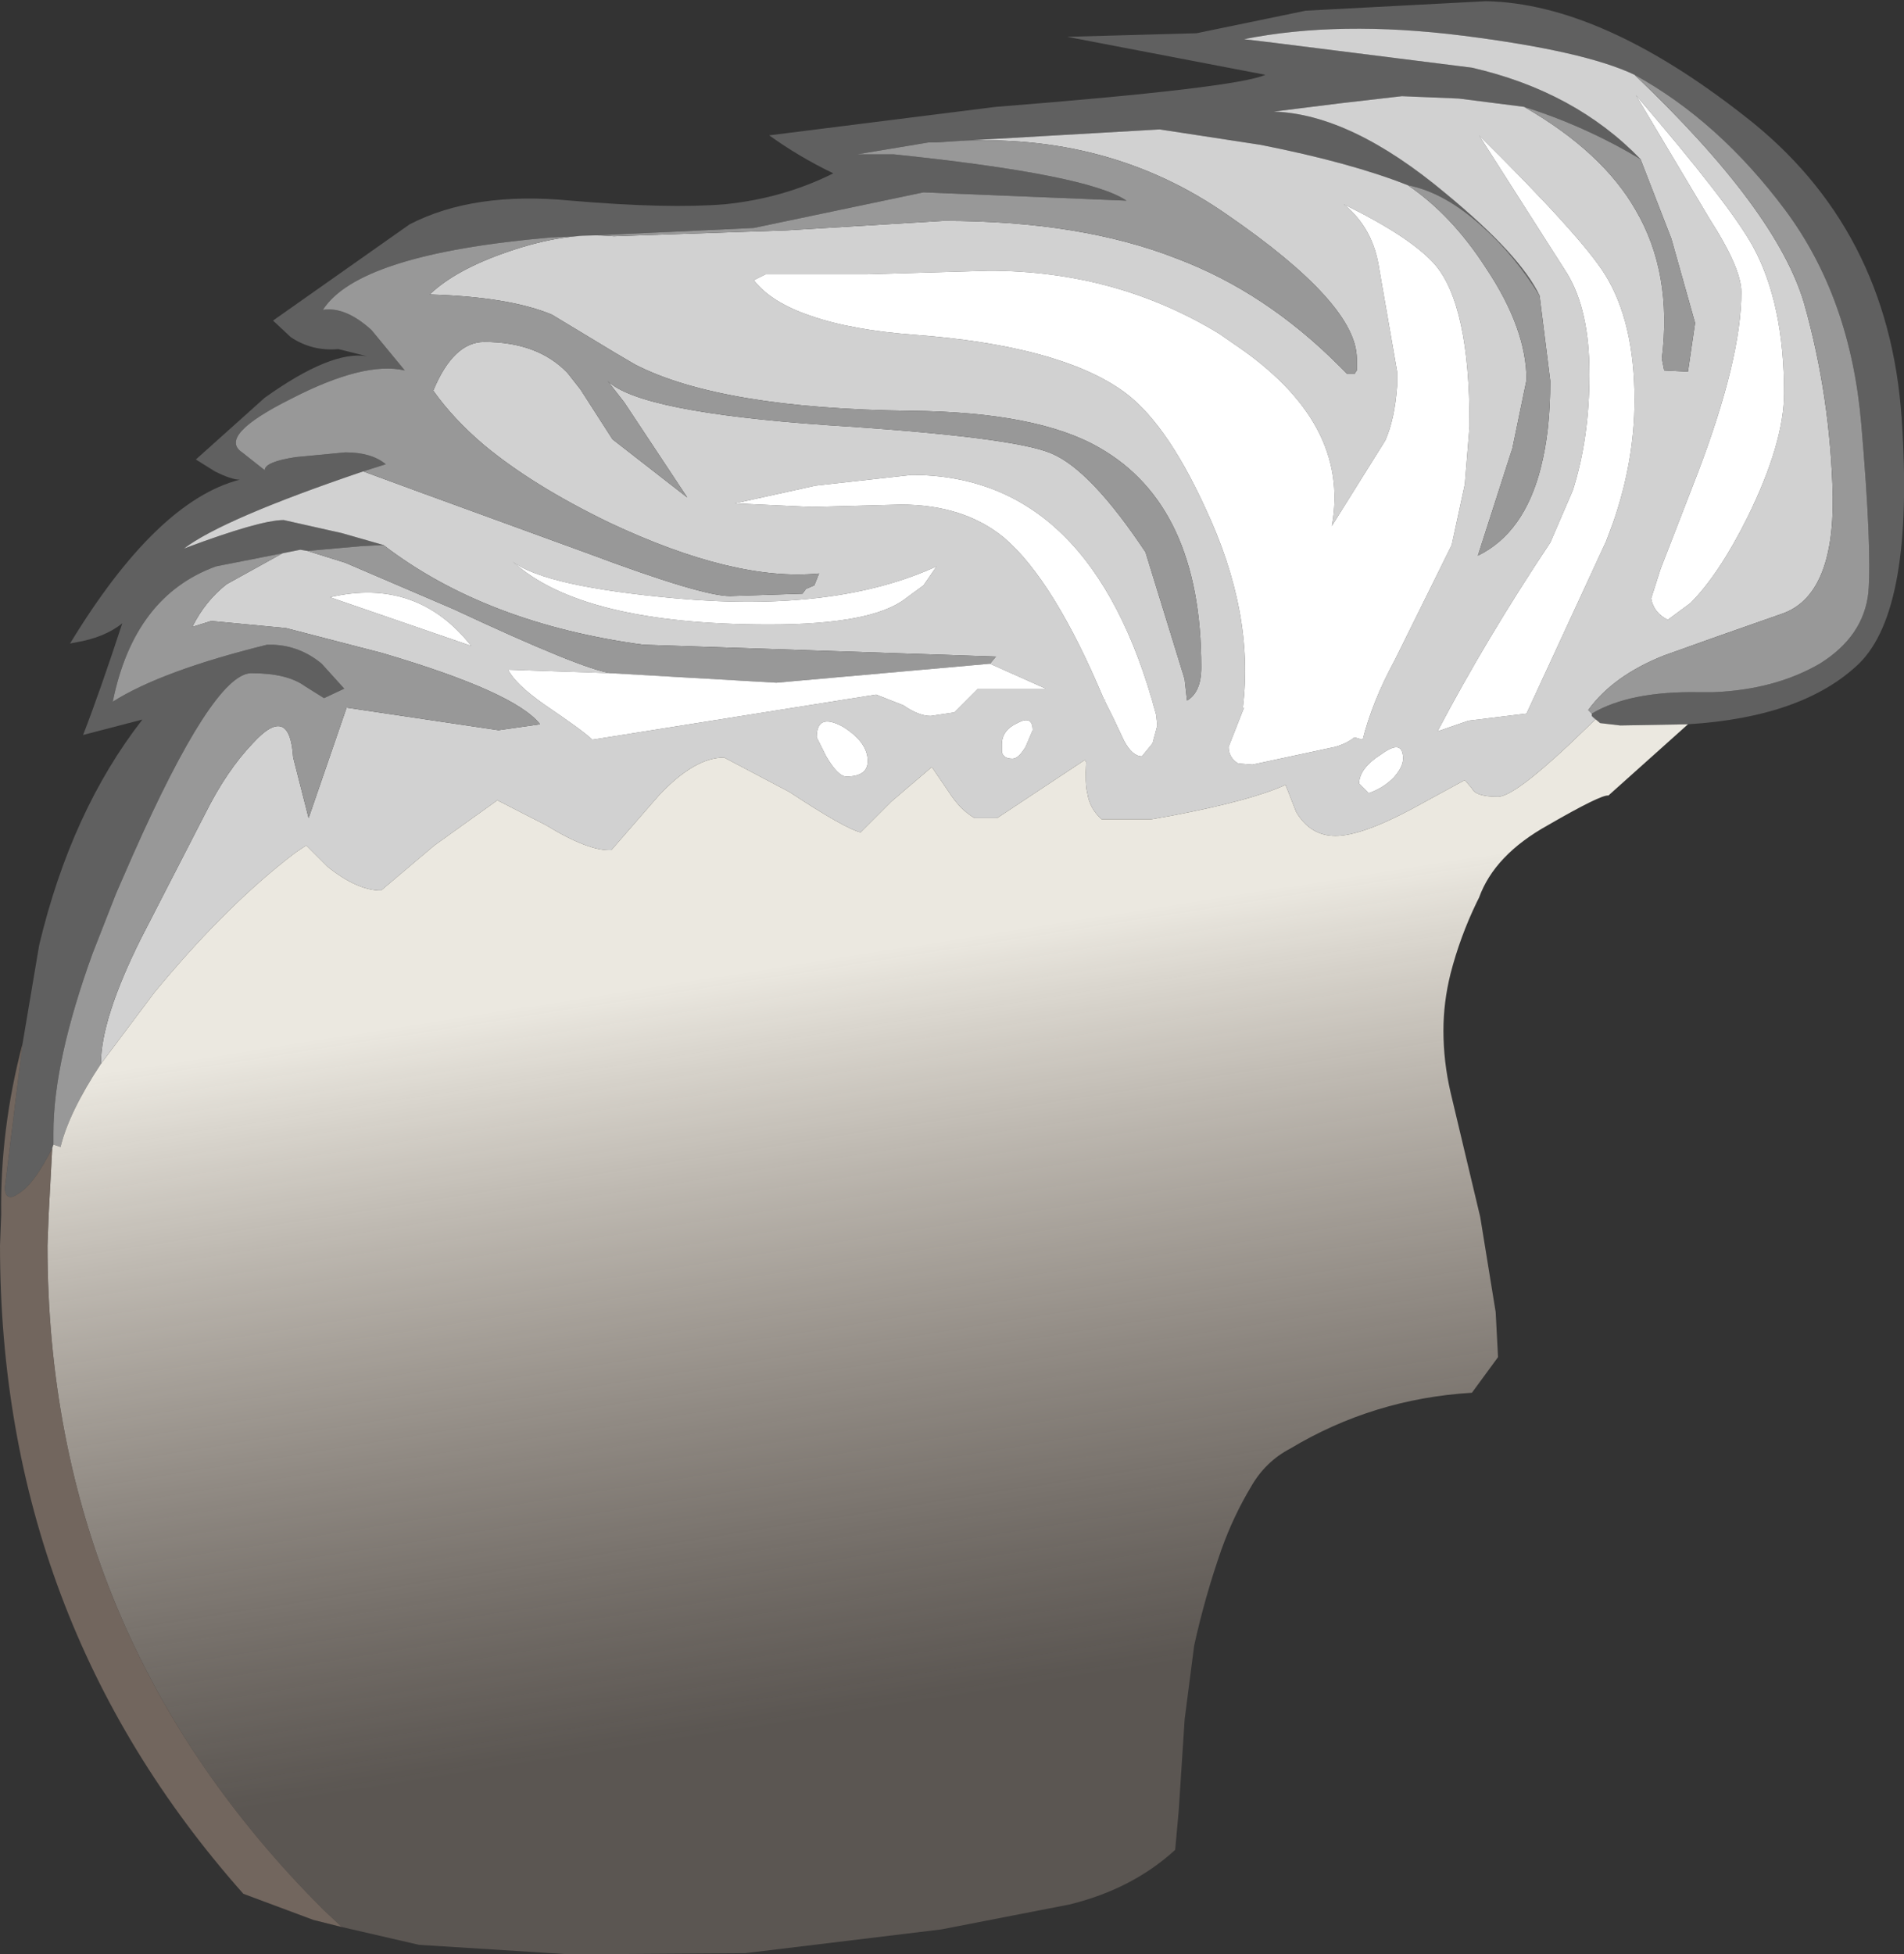 <?xml version="1.0" encoding="UTF-8" standalone="no"?>
<svg xmlns:ffdec="https://www.free-decompiler.com/flash" xmlns:xlink="http://www.w3.org/1999/xlink" ffdec:objectType="shape" height="82.3px" width="80.2px" xmlns="http://www.w3.org/2000/svg">
  <rect width="100%" height="100%" fill="#333333" stroke="none"/>
  <g transform="matrix(1.0, 0.0, 0.0, 1.0, 31.15, 53.9)">
    <path d="M-30.2 -9.95 L-29.5 -14.1 Q-28.15 -19.75 -25.15 -23.6 L-27.65 -22.95 Q-26.95 -24.75 -26.0 -27.65 -26.75 -27.05 -27.95 -26.85 L-28.2 -26.8 Q-24.55 -32.8 -21.05 -33.7 -21.4 -33.7 -22.1 -34.05 L-22.9 -34.55 -20.0 -37.15 Q-17.2 -39.15 -15.7 -38.9 L-16.9 -39.2 Q-18.0 -39.1 -18.9 -39.7 L-19.65 -40.4 -13.9 -44.45 Q-11.2 -45.85 -7.1 -45.45 -3.0 -45.1 -0.6 -45.3 1.85 -45.55 3.95 -46.6 2.5 -47.3 1.25 -48.2 L10.8 -49.4 Q20.95 -50.2 22.15 -50.75 L13.8 -52.35 19.25 -52.5 23.85 -53.45 31.45 -53.85 Q36.3 -53.75 42.35 -49.0 48.4 -44.3 48.95 -36.3 49.5 -28.25 47.15 -25.95 44.8 -23.7 39.95 -23.4 L37.1 -23.35 36.25 -23.45 35.95 -23.7 35.9 -23.75 35.9 -23.85 Q37.5 -24.8 40.4 -24.75 L41.0 -24.75 Q43.6 -24.85 45.5 -25.95 47.35 -27.1 47.55 -28.95 47.7 -30.8 47.25 -36.05 46.8 -41.35 44.05 -45.05 41.25 -48.8 37.7 -50.75 35.6 -51.75 30.45 -52.4 25.25 -53.05 21.25 -52.25 L22.5 -52.1 30.85 -51.05 Q35.2 -50.05 37.95 -47.2 35.6 -48.6 33.05 -49.4 L30.3 -49.75 27.9 -49.85 25.3 -49.55 22.5 -49.2 Q25.75 -49.1 29.75 -45.75 32.9 -43.15 33.7 -41.45 32.65 -43.15 31.3 -44.35 29.7 -45.8 28.15 -46.1 25.75 -47.05 21.95 -47.8 L17.7 -48.45 9.0 -47.95 8.3 -47.9 7.95 -47.9 4.95 -47.4 6.5 -47.4 Q14.7 -46.55 16.3 -45.45 L7.75 -45.8 0.6 -44.3 -7.95 -43.9 Q-16.05 -43.2 -17.55 -40.85 -16.6 -41.0 -15.5 -40.0 L-14.1 -38.3 Q-15.8 -38.7 -18.9 -37.1 -22.0 -35.55 -20.95 -34.85 L-20.0 -34.1 Q-20.0 -34.45 -18.7 -34.65 L-16.6 -34.85 Q-15.5 -34.85 -14.9 -34.35 L-15.85 -34.05 Q-21.75 -32.05 -23.4 -30.8 -20.2 -32.0 -19.2 -32.0 L-16.75 -31.45 -15.7 -31.15 -15.0 -30.95 -15.95 -30.9 -18.2 -30.7 -18.5 -30.75 -19.25 -30.6 -22.05 -30.05 Q-25.5 -28.8 -26.4 -24.35 -24.35 -25.65 -19.9 -26.75 L-19.65 -26.75 Q-18.5 -26.7 -17.6 -25.95 L-16.65 -24.9 -17.5 -24.5 -18.3 -25.0 Q-19.05 -25.55 -20.55 -25.55 L-20.6 -25.55 Q-22.2 -25.45 -25.55 -17.9 L-26.25 -16.3 -27.25 -13.75 Q-28.9 -9.2 -28.9 -6.2 L-28.9 -5.7 -28.95 -5.55 Q-29.7 -4.05 -30.35 -3.65 -30.9 -3.25 -30.95 -3.85 L-30.2 -9.95" fill="#606060" fill-rule="evenodd" stroke="none"/>
    <path d="M-19.25 -30.6 L-18.5 -30.75 -18.2 -30.7 -16.6 -30.2 -12.05 -28.25 Q-6.6 -25.7 -5.4 -25.55 L-9.75 -25.7 Q-9.45 -25.1 -8.25 -24.25 -6.55 -23.1 -6.2 -22.75 L5.75 -24.65 6.9 -24.2 Q7.55 -23.75 8.05 -23.75 L9.05 -23.9 10.05 -24.9 12.9 -24.9 10.55 -25.95 10.8 -26.25 -4.05 -26.75 Q-10.7 -27.65 -15.0 -30.95 L-15.7 -31.15 -16.75 -31.45 -19.2 -32.0 Q-20.2 -32.0 -23.4 -30.8 -21.75 -32.05 -15.85 -34.05 L-13.4 -33.15 -6.4 -30.6 Q-1.6 -28.8 -0.4 -28.8 L2.65 -28.9 2.8 -29.1 3.15 -29.25 3.35 -29.75 Q-0.2 -29.4 -5.5 -31.9 -8.7 -33.45 -10.75 -35.15 -12.05 -36.25 -12.9 -37.45 -12.05 -39.5 -10.75 -39.5 -8.5 -39.5 -7.25 -38.2 L-6.7 -37.5 -5.35 -35.4 -2.2 -32.95 -4.85 -36.95 -5.55 -37.85 Q-4.2 -36.55 3.65 -36.0 11.55 -35.5 13.15 -34.8 14.8 -34.1 17.1 -30.65 L18.75 -25.3 18.85 -24.4 Q19.45 -24.75 19.45 -25.8 19.45 -32.6 15.15 -35.05 12.55 -36.55 7.2 -36.6 -0.8 -36.7 -4.4 -38.55 L-5.25 -39.05 -7.9 -40.65 Q-9.7 -41.4 -13.05 -41.5 -11.95 -42.55 -9.75 -43.3 -7.3 -44.15 -5.3 -43.95 L2.0 -44.2 8.6 -44.6 Q14.4 -44.6 18.45 -43.0 22.15 -41.6 25.25 -38.5 L25.6 -38.15 25.9 -38.15 26.0 -38.3 26.0 -38.8 Q26.0 -41.1 20.55 -44.85 15.55 -48.35 9.0 -47.95 L17.7 -48.45 21.95 -47.8 Q25.75 -47.05 28.15 -46.1 30.0 -44.85 31.45 -42.6 33.15 -40.05 33.15 -37.9 L32.55 -35.0 32.45 -34.7 31.1 -30.5 Q33.05 -31.45 33.75 -34.2 34.15 -35.75 34.15 -37.85 L33.7 -41.45 Q32.9 -43.15 29.75 -45.75 25.75 -49.1 22.5 -49.2 L25.3 -49.55 27.9 -49.85 30.3 -49.75 33.05 -49.4 Q36.35 -47.5 37.75 -45.05 39.3 -42.4 38.85 -38.8 L38.95 -38.3 39.95 -38.25 40.25 -40.3 39.25 -43.85 37.95 -47.2 Q35.2 -50.05 30.85 -51.05 L22.5 -52.1 21.25 -52.25 Q25.25 -53.05 30.45 -52.4 35.6 -51.75 37.7 -50.75 43.7 -45.05 44.85 -41.1 45.95 -37.2 46.05 -33.0 46.1 -28.8 43.9 -28.05 L41.05 -27.05 38.95 -26.3 Q36.8 -25.45 35.75 -24.0 L35.9 -23.85 35.9 -23.75 35.95 -23.7 36.05 -23.6 34.9 -22.5 Q32.6 -20.35 31.95 -20.35 31.0 -20.35 30.85 -20.7 L30.55 -21.05 28.35 -19.85 Q26.2 -18.7 25.1 -18.7 24.05 -18.7 23.45 -19.7 L23.0 -20.85 Q21.6 -20.2 18.2 -19.55 L17.35 -19.4 15.25 -19.4 Q14.75 -19.85 14.65 -20.5 14.55 -20.9 14.6 -21.8 L14.55 -21.9 10.85 -19.45 9.9 -19.45 Q9.3 -19.8 8.85 -20.5 L8.1 -21.6 6.4 -20.15 5.1 -18.85 Q4.45 -19.0 2.1 -20.55 L-0.65 -22.0 Q-1.9 -22.0 -3.4 -20.4 L-5.4 -18.1 Q-6.35 -18.05 -8.15 -19.15 L-10.2 -20.2 -12.85 -18.3 -15.1 -16.4 Q-16.1 -16.4 -17.35 -17.4 L-18.25 -18.3 -18.7 -18.0 -19.15 -17.65 Q-21.85 -15.5 -24.65 -12.1 L-24.95 -11.7 -26.9 -9.1 Q-26.9 -11.0 -25.2 -14.4 L-22.5 -19.65 Q-21.6 -21.45 -20.5 -22.6 -18.95 -24.3 -18.8 -22.0 L-18.15 -19.45 -16.55 -24.1 -10.15 -23.15 -8.4 -23.4 Q-9.45 -24.75 -15.05 -26.4 L-19.1 -27.45 -22.25 -27.75 -23.05 -27.5 Q-22.5 -28.6 -21.6 -29.3 L-19.25 -30.6 M33.15 -23.85 L36.5 -31.1 36.8 -31.9 Q37.7 -34.5 37.7 -37.05 37.7 -40.35 36.45 -42.35 35.45 -43.95 31.15 -48.2 L34.85 -42.4 Q35.8 -40.85 35.8 -38.15 35.8 -35.45 35.1 -33.25 L34.15 -31.05 Q31.45 -27.0 29.4 -23.1 L30.7 -23.55 33.15 -23.85 M26.25 -22.75 Q26.65 -24.35 27.6 -26.1 L30.0 -30.95 30.55 -33.5 30.75 -35.95 30.75 -36.05 Q30.75 -41.05 29.3 -42.75 28.3 -43.9 25.45 -45.3 26.7 -44.3 26.95 -42.55 L27.7 -38.25 27.7 -37.65 Q27.6 -36.25 27.2 -35.35 L24.95 -31.75 Q25.75 -36.1 20.85 -39.4 L20.2 -39.85 Q15.85 -42.5 10.5 -42.5 L5.4 -42.35 1.1 -42.35 0.6 -42.1 Q1.35 -41.15 3.0 -40.6 4.7 -40.0 7.4 -39.8 13.35 -39.35 16.05 -37.5 17.9 -36.25 19.6 -32.55 21.7 -28.1 21.2 -24.1 L21.25 -24.1 20.6 -22.45 Q20.6 -22.0 21.0 -21.75 L21.6 -21.7 25.1 -22.45 Q25.6 -22.6 25.9 -22.85 L26.25 -22.75 M37.75 -49.9 L40.85 -44.7 Q42.2 -42.6 42.2 -41.6 42.2 -38.8 40.35 -33.95 L38.8 -29.95 38.4 -28.7 Q38.5 -28.1 39.1 -27.8 L40.05 -28.5 Q41.25 -29.7 42.45 -32.1 44.0 -35.25 44.0 -37.35 44.0 -41.1 42.7 -43.5 41.75 -45.25 37.75 -49.9 M17.55 -23.8 Q14.85 -33.9 7.25 -33.9 L3.2 -33.45 -0.2 -32.7 3.05 -32.55 6.8 -32.65 Q9.45 -32.65 11.15 -31.25 13.25 -29.45 15.35 -24.45 L15.4 -24.45 15.4 -24.35 15.75 -23.65 16.2 -22.7 Q16.55 -22.05 16.95 -22.05 L17.4 -22.6 17.6 -23.35 17.55 -23.8 17.25 -23.9 17.55 -23.8 M-9.55 -30.25 Q-6.65 -27.6 1.25 -27.6 5.6 -27.6 7.0 -28.7 L7.75 -29.25 8.3 -30.05 Q4.05 -28.1 -2.65 -28.7 -8.2 -29.2 -9.55 -30.25 M5.4 -21.85 Q5.4 -22.65 4.35 -23.3 3.25 -23.9 3.25 -22.85 L3.65 -22.05 Q4.15 -21.2 4.5 -21.2 5.4 -21.2 5.4 -21.85 M12.35 -23.15 Q12.35 -23.8 11.7 -23.45 11.05 -23.15 11.05 -22.55 L11.05 -22.25 Q11.1 -21.95 11.5 -21.95 11.75 -21.95 12.05 -22.45 L12.35 -23.15 M27.95 -21.95 Q27.95 -22.8 27.05 -22.15 26.1 -21.55 26.1 -20.9 L26.5 -20.5 Q27.1 -20.7 27.55 -21.15 27.95 -21.6 27.95 -21.95 M-17.25 -28.75 L-11.3 -26.7 Q-13.6 -29.6 -17.25 -28.75" fill="#d1d1d1" fill-rule="evenodd" stroke="none"/>
    <path d="M-28.9 -5.7 L-28.9 -6.2 Q-28.9 -9.2 -27.25 -13.75 L-26.25 -16.3 -25.55 -17.9 Q-22.2 -25.45 -20.6 -25.55 L-20.55 -25.55 Q-19.05 -25.55 -18.3 -25.0 L-17.5 -24.5 -16.65 -24.9 -17.6 -25.95 Q-18.5 -26.7 -19.65 -26.75 L-19.9 -26.75 Q-24.35 -25.65 -26.4 -24.35 -25.5 -28.8 -22.05 -30.05 L-19.25 -30.6 -21.6 -29.3 Q-22.5 -28.6 -23.05 -27.5 L-22.25 -27.75 -19.1 -27.45 -15.05 -26.4 Q-9.45 -24.75 -8.4 -23.4 L-10.15 -23.15 -16.55 -24.1 -18.15 -19.45 -18.8 -22.0 Q-18.95 -24.3 -20.5 -22.6 -21.6 -21.45 -22.5 -19.65 L-25.2 -14.4 Q-26.9 -11.0 -26.9 -9.1 -28.25 -7.05 -28.6 -5.6 L-28.9 -5.7 M-18.2 -30.7 L-15.95 -30.9 -15.0 -30.95 Q-10.7 -27.65 -4.05 -26.75 L10.8 -26.25 10.55 -25.95 1.55 -25.15 -5.4 -25.55 Q-6.6 -25.7 -12.05 -28.25 L-16.6 -30.2 -18.2 -30.7 M-15.85 -34.05 L-14.9 -34.35 Q-15.5 -34.85 -16.6 -34.85 L-18.7 -34.65 Q-20.0 -34.45 -20.0 -34.1 L-20.95 -34.85 Q-22.0 -35.55 -18.9 -37.1 -15.8 -38.7 -14.1 -38.3 L-15.5 -40.0 Q-16.6 -41.0 -17.55 -40.85 -16.05 -43.2 -7.95 -43.9 L0.6 -44.3 7.75 -45.8 16.3 -45.45 Q14.7 -46.55 6.5 -47.4 L4.95 -47.4 7.95 -47.9 8.3 -47.9 9.0 -47.95 Q15.55 -48.35 20.55 -44.85 26.0 -41.1 26.0 -38.8 L26.0 -38.3 25.9 -38.15 25.6 -38.15 25.25 -38.5 Q22.15 -41.6 18.45 -43.0 14.4 -44.6 8.6 -44.6 L2.0 -44.2 -5.3 -43.95 Q-7.3 -44.15 -9.75 -43.3 -11.95 -42.55 -13.05 -41.5 -9.7 -41.4 -7.9 -40.65 L-5.25 -39.05 -4.4 -38.55 Q-0.8 -36.7 7.2 -36.6 12.55 -36.55 15.15 -35.05 19.45 -32.6 19.45 -25.8 19.45 -24.75 18.85 -24.4 L18.75 -25.3 17.1 -30.65 Q14.8 -34.1 13.15 -34.8 11.55 -35.5 3.65 -36.0 -4.2 -36.55 -5.55 -37.85 L-4.85 -36.95 -2.2 -32.95 -5.35 -35.4 -6.7 -37.5 -7.25 -38.2 Q-8.5 -39.5 -10.75 -39.5 -12.05 -39.5 -12.9 -37.45 -12.05 -36.25 -10.75 -35.15 -8.7 -33.45 -5.5 -31.9 -0.2 -29.4 3.35 -29.75 L3.15 -29.25 2.8 -29.1 2.65 -28.9 -0.4 -28.8 Q-1.6 -28.8 -6.4 -30.6 L-13.4 -33.15 -15.85 -34.05 M28.15 -46.1 Q29.7 -45.8 31.3 -44.35 32.65 -43.15 33.7 -41.45 L34.15 -37.85 Q34.15 -35.75 33.75 -34.2 33.05 -31.45 31.1 -30.5 L32.45 -34.7 32.55 -35.0 33.15 -37.9 Q33.15 -40.05 31.45 -42.6 30.0 -44.85 28.15 -46.1 M33.05 -49.4 Q35.6 -48.6 37.95 -47.2 L39.25 -43.85 40.25 -40.3 39.95 -38.25 38.95 -38.3 38.85 -38.8 Q39.3 -42.4 37.75 -45.05 36.35 -47.5 33.05 -49.4 M37.7 -50.75 Q41.25 -48.8 44.05 -45.05 46.8 -41.35 47.25 -36.05 47.7 -30.8 47.55 -28.95 47.35 -27.1 45.5 -25.95 43.6 -24.85 41.0 -24.75 L40.4 -24.75 Q37.5 -24.8 35.9 -23.85 L35.75 -24.0 Q36.8 -25.45 38.95 -26.3 L41.05 -27.05 43.9 -28.05 Q46.1 -28.8 46.05 -33.0 45.95 -37.2 44.85 -41.1 43.7 -45.05 37.7 -50.75" fill="#989898" fill-rule="evenodd" stroke="none"/>
    <path d="M26.25 -22.75 L25.9 -22.85 Q25.6 -22.6 25.1 -22.45 L21.6 -21.7 21.0 -21.75 Q20.6 -22.0 20.6 -22.45 L21.25 -24.1 21.2 -24.1 Q21.7 -28.1 19.6 -32.55 17.9 -36.25 16.05 -37.5 13.35 -39.35 7.4 -39.8 4.7 -40.0 3.0 -40.6 1.35 -41.15 0.6 -42.1 L1.1 -42.35 5.4 -42.35 10.5 -42.5 Q15.85 -42.5 20.2 -39.85 L20.85 -39.4 Q25.75 -36.1 24.95 -31.75 L27.2 -35.35 Q27.6 -36.25 27.7 -37.65 L27.7 -38.25 26.95 -42.55 Q26.7 -44.3 25.45 -45.3 28.3 -43.9 29.3 -42.75 30.75 -41.05 30.75 -36.05 L30.75 -35.95 30.55 -33.5 30.0 -30.95 27.6 -26.1 Q26.65 -24.35 26.25 -22.75 M33.15 -23.85 L30.7 -23.55 29.4 -23.1 Q31.45 -27.0 34.15 -31.05 L35.1 -33.25 Q35.8 -35.45 35.8 -38.15 35.8 -40.85 34.85 -42.4 L31.15 -48.2 Q35.45 -43.95 36.45 -42.35 37.7 -40.35 37.7 -37.05 37.7 -34.5 36.8 -31.9 L36.5 -31.1 33.15 -23.85 M-9.55 -30.25 Q-8.2 -29.2 -2.65 -28.7 4.05 -28.1 8.3 -30.05 L7.75 -29.25 7.0 -28.7 Q5.6 -27.6 1.25 -27.6 -6.65 -27.6 -9.55 -30.25 M17.55 -23.8 L17.25 -23.9 17.55 -23.8 17.6 -23.35 17.4 -22.6 16.95 -22.05 Q16.55 -22.05 16.2 -22.7 L15.75 -23.65 15.4 -24.35 15.4 -24.45 15.35 -24.45 Q13.25 -29.45 11.15 -31.25 9.45 -32.65 6.8 -32.65 L3.05 -32.55 -0.2 -32.7 3.2 -33.45 7.25 -33.9 Q14.85 -33.9 17.55 -23.8 M37.75 -49.9 Q41.75 -45.25 42.7 -43.5 44.0 -41.1 44.0 -37.35 44.0 -35.25 42.45 -32.1 41.25 -29.7 40.05 -28.5 L39.1 -27.8 Q38.5 -28.1 38.4 -28.7 L38.8 -29.95 40.35 -33.95 Q42.2 -38.8 42.2 -41.6 42.2 -42.6 40.85 -44.7 L37.75 -49.9 M10.55 -25.95 L12.9 -24.9 10.05 -24.9 9.05 -23.9 8.05 -23.75 Q7.55 -23.75 6.9 -24.2 L5.75 -24.65 -6.2 -22.75 Q-6.55 -23.1 -8.25 -24.25 -9.45 -25.1 -9.75 -25.7 L-5.4 -25.55 1.55 -25.15 10.55 -25.95 M12.35 -23.15 L12.05 -22.45 Q11.75 -21.95 11.5 -21.95 11.1 -21.95 11.05 -22.25 L11.05 -22.55 Q11.05 -23.15 11.7 -23.45 12.35 -23.8 12.35 -23.15 M5.4 -21.85 Q5.4 -21.2 4.5 -21.2 4.15 -21.2 3.65 -22.05 L3.25 -22.85 Q3.25 -23.9 4.35 -23.3 5.4 -22.65 5.4 -21.85 M27.95 -21.95 Q27.95 -21.6 27.55 -21.15 27.1 -20.7 26.5 -20.5 L26.1 -20.9 Q26.1 -21.55 27.05 -22.15 27.95 -22.8 27.95 -21.95 M-17.25 -28.75 Q-13.6 -29.6 -11.3 -26.7 L-17.25 -28.75" fill="#ffffff" fill-rule="evenodd" stroke="none"/>
    <path d="M-28.95 -5.55 L-28.9 -5.7 -28.6 -5.6 Q-28.25 -7.05 -26.9 -9.1 L-24.95 -11.7 -24.65 -12.1 Q-21.85 -15.5 -19.15 -17.65 L-18.7 -18.0 -18.25 -18.3 -17.35 -17.4 Q-16.1 -16.4 -15.1 -16.4 L-12.85 -18.3 -10.2 -20.2 -8.15 -19.15 Q-6.35 -18.05 -5.4 -18.1 L-3.4 -20.4 Q-1.9 -22.0 -0.65 -22.0 L2.1 -20.55 Q4.45 -19.0 5.1 -18.85 L6.4 -20.15 8.1 -21.6 8.85 -20.5 Q9.3 -19.8 9.9 -19.45 L10.85 -19.45 14.55 -21.9 14.6 -21.8 Q14.55 -20.9 14.65 -20.5 14.75 -19.85 15.25 -19.4 L17.35 -19.4 18.2 -19.55 Q21.6 -20.2 23.0 -20.85 L23.45 -19.7 Q24.05 -18.7 25.1 -18.7 26.2 -18.7 28.35 -19.85 L30.55 -21.05 30.85 -20.7 Q31.0 -20.35 31.95 -20.35 32.6 -20.35 34.9 -22.5 L36.05 -23.6 35.95 -23.7 36.25 -23.45 37.1 -23.35 39.95 -23.4 36.6 -20.4 Q36.3 -20.45 34.05 -19.15 31.8 -17.9 31.15 -16.1 L31.05 -15.9 Q30.35 -14.45 29.95 -12.9 29.65 -11.7 29.65 -10.5 29.65 -9.2 29.95 -7.9 L31.2 -2.65 31.85 1.35 31.95 3.25 30.85 4.75 Q26.7 5.0 23.2 7.1 22.15 7.65 21.55 8.7 20.8 9.95 20.3 11.35 19.6 13.35 19.15 15.4 L18.75 18.5 18.5 22.35 18.35 24.0 Q16.55 25.65 13.9 26.3 L8.5 27.35 0.25 28.35 -7.15 28.4 -13.5 28.0 -16.75 27.25 -17.5 26.55 Q-29.15 14.95 -29.15 -1.45 L-29.1 -2.75 -28.95 -5.55" fill="url(#gradient0)" fill-rule="evenodd" stroke="none"/>
    <path d="M-30.2 -9.95 L-30.95 -3.85 Q-30.9 -3.25 -30.35 -3.65 -29.7 -4.05 -28.95 -5.55 L-29.1 -2.75 -29.15 -1.45 Q-29.15 14.95 -17.5 26.55 L-16.75 27.25 -17.95 26.95 -20.9 25.85 Q-31.15 14.3 -31.15 -1.45 L-31.1 -2.75 Q-31.15 -6.35 -30.2 -9.95" fill="#8e7c71" fill-opacity="0.694" fill-rule="evenodd" stroke="none"/>
  </g>
  <defs>
    <linearGradient gradientTransform="matrix(-0.003, -0.019, 0.038, -0.006, 1.5, 2.75)" gradientUnits="userSpaceOnUse" id="gradient0" spreadMethod="pad" x1="-819.2" x2="819.2">
      <stop offset="0.0" stop-color="#b9a99b" stop-opacity="0.298"/>
      <stop offset="1.0" stop-color="#ebe8e0"/>
    </linearGradient>
  </defs>
</svg>
